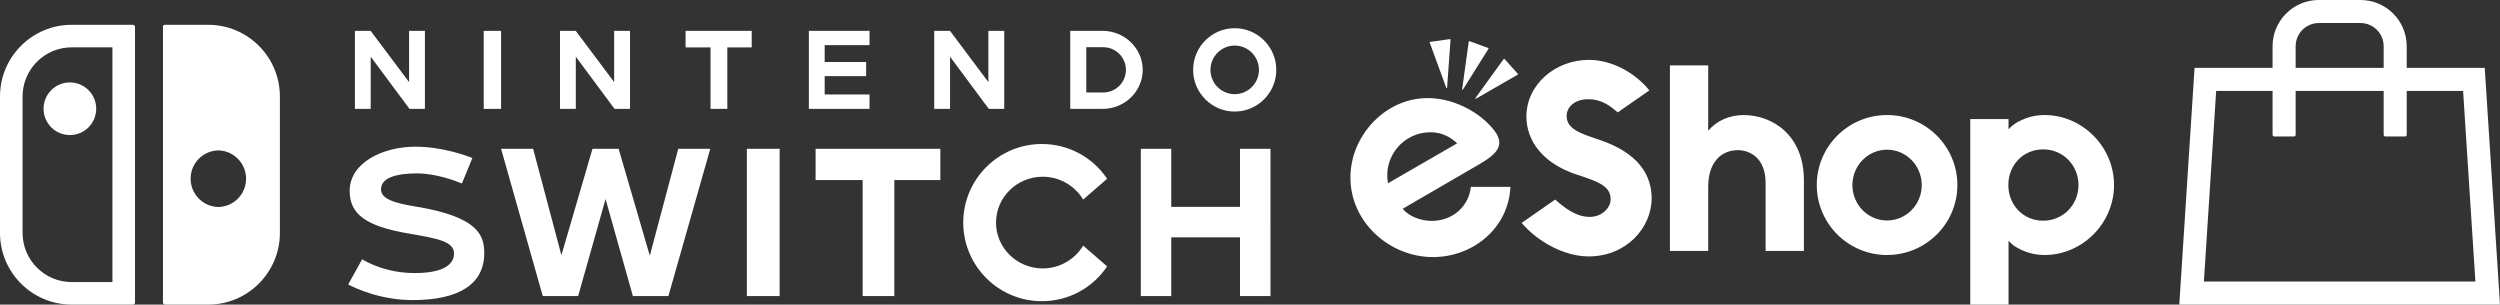 <?xml version="1.0" encoding="utf-8"?>
<!-- Generator: Adobe Illustrator 26.5.0, SVG Export Plug-In . SVG Version: 6.00 Build 0)  -->
<svg version="1.1" id="Layer_1" xmlns="http://www.w3.org/2000/svg" xmlns:xlink="http://www.w3.org/1999/xlink" x="0px" y="0px"
	 viewBox="0 0 3839 467.76" style="enable-background:new 0 0 3839 467.76;" xml:space="preserve">
<rect x="0" y="0" width="3839" height="467.76" fill="#333333" stroke="none"/>
<style type="text/css">
	.st0{fill:#F47B30;}
	.st1{fill-rule:evenodd;clip-rule:evenodd;fill:#E60012;}
	.st2{fill:#898A8D;}
	.st3{fill:#FFFFFF;}
	.st4{fill-rule:evenodd;clip-rule:evenodd;fill:#FFFFFF;}
	.st5{fill-rule:evenodd;clip-rule:evenodd;}
</style>
<g>
	<g>
		<g>
			<path class="st3" d="M3782.34,139.67l18.88,292.66h-416.93l18.87-292.66h379.14 M3815.5,104.25h-445.54l-23.45,363.51H3839
				l-23.45-363.51H3815.5z M3695.75,207.05V71c-0.01-39.22-31.8-71-71.01-71h-63.95c-39.22-0.01-71.02,31.78-71.02,71v136.04
				c0,1.4,1.13,2.53,2.53,2.53l0,0h30.37c1.39-0.01,2.52-1.14,2.52-2.53V71c0-19.68,15.95-35.63,35.63-35.63h63.95
				c19.66,0.03,35.58,15.97,35.58,35.63v136.04c0,1.4,1.13,2.53,2.53,2.53h30.34C3694.61,209.58,3695.75,208.45,3695.75,207.05z"/>
		</g>
		<path class="st3" d="M2455.51,214.51c-28.28-9.44-49.81-16.41-49.81-36.36c0-13.23,11.64-25.76,33.2-25.76
			c21.94,0,34.92,11.56,45.36,20.18l48.52-33.78c-20.61-25.45-55.76-46.83-92.98-46.83c-51.55,0-95.84,37.88-95.84,87.09
			c0,36.84,24.8,71.58,76.56,88.76c32.46,10.78,52.76,17.3,52.76,38.07c0,14.27-14.41,27.18-32.02,27.18
			c-21.75,0-39.5-14.58-53.13-26.66l-51.51,35.93c25.65,29.77,66.22,51.4,103.06,51.4c57.3,0,96.56-43.6,96.56-89.17
			C2536.25,269.25,2516.44,234.81,2455.51,214.51 M3137.53,338.9c-30.79,0-53.54-24.19-53.54-54.76c0-30.56,22.75-54.78,53.54-54.78
			c30.7,0,54.2,24.58,54.2,54.78S3168.23,338.9,3137.53,338.9 M3139.5,176.65c-27.8,0-49.52,14.24-54.17,21.16h-1.02v-14.95h-58.77
			v284.9h58.77v-97.29h1.02c4.65,6.9,26.37,21.11,54.17,21.11c57.98,0,106.81-48.37,106.81-107.45
			C3246.31,225.07,3197.48,176.65,3139.5,176.65 M2677.46,176.71c-22.01,0-41.7,8.96-53.71,23.5h-0.63v-99.75h-58.79v284.9h58.79
			v-98.52c0-39.33,21.39-56.28,45.65-56.28c16.84,0,42.48,10.66,42.48,50.47v104.25h58.82V276.73
			C2770.07,208.67,2723.05,176.71,2677.46,176.71 M2310.38,90.62c-0.37-0.41-1.04-0.38-1.38,0.08l-43.37,59.94
			c-0.18,0.24-0.17,0.57,0.03,0.8c0.2,0.23,0.53,0.28,0.81,0.14l64.13-36.9c0.47-0.29,0.58-0.93,0.21-1.35L2310.38,90.62z
			 M2196.53,203.09c16.31,0,29.22,6,41.12,17l-106.24,61.3C2123.7,240.79,2155.13,203.09,2196.53,203.09 M2198.42,339.22
			c-16.38,0-34.85-6.81-44.47-18.63l118.13-68.62c25.33-14.61,37.07-27.38,26.16-46.31c-16.98-26.77-59.69-55.04-105.87-55.04
			c-65.33,0-118.66,57.87-118.66,122c0,68.98,60.42,122.13,126.74,122.13c61.3,0,115.99-44.07,119-107.83h-60.81
			C2255.88,315.52,2231.94,339.22,2198.42,339.22 M2246.38,137.64l39.33-62.67c0.29-0.49,0.08-1.12-0.44-1.3l-28.68-10.45
			c-0.54-0.18-1.12,0.15-1.18,0.72l-10.17,73.27c-0.05,0.29,0.12,0.6,0.4,0.7C2245.92,138.01,2246.23,137.9,2246.38,137.64
			 M2897.8,338.59c-29.39,0-53.25-24.38-53.25-54.37c0-29.98,23.86-54.37,53.25-54.37c29.36,0,53.23,24.38,53.23,54.37
			C2951.04,314.21,2927.16,338.59,2897.8,338.59 M2897.8,176.64c-59.66,0-107.97,48.25-107.97,107.51
			c0,59.25,48.31,107.43,107.97,107.43c59.64,0,107.95-48.19,107.95-107.43C3005.76,224.89,2957.45,176.64,2897.8,176.64
			 M2221.6,135.36c0.29-0.05,0.52-0.27,0.55-0.58l5.28-73.81c0.05-0.57-0.44-1.01-1.01-0.93l-30.23,4.25
			c-0.55,0.06-0.89,0.64-0.69,1.15l25.41,69.51C2221.02,135.24,2221.29,135.41,2221.6,135.36"/>
	</g>
	<g>
		<g transform="translate(0 -.187)">
			<path class="st4" d="M66.88,167.15c0,22.31,18.07,40.43,40.43,40.43s40.43-18.07,40.43-40.43c0-22.31-18.07-40.38-40.38-40.38
				c0,0,0,0-0.05,0C85,126.72,66.93,144.79,66.88,167.15L66.88,167.15z M172.6,433.34h-62.38c-20.06,0.05-39.31-7.91-53.4-22.11
				c-14.24-14.14-22.21-33.39-22.16-53.4V148.42c0-20.17,7.86-39.16,22.11-53.4c14.14-14.24,33.39-22.21,53.45-22.16h62.44v360.47
				H172.6z M204.1,38.25h-93.93C49.32,38.25,0,87.57,0,148.42v209.36c0,60.85,49.32,110.17,110.22,110.17h93.93
				c1.74,0,3.17-1.38,3.17-3.11c0,0,0,0,0-0.05V41.36C207.27,39.68,205.89,38.25,204.1,38.25L204.1,38.25z M335.3,231.12
				c23.99,0.51,43.04,20.32,42.58,44.36c-0.46,23.33-19.25,42.12-42.58,42.58c-23.99-0.51-43.04-20.32-42.58-44.36
				C293.19,250.37,311.97,231.58,335.3,231.12z M253.42,467.95h66.16c60.85,0,110.22-49.32,110.22-110.17V148.42
				c0-60.85-49.37-110.17-110.22-110.17h-66.52c-1.53,0-2.76,1.23-2.81,2.71v0.05v423.78C250.3,466.57,251.68,467.95,253.42,467.95
				L253.42,467.95z"/>
		</g>
		<path class="st4" d="M1694.24,142h-26.14V72.52h26.14c19.2,0.05,34.71,15.57,34.71,34.77C1728.95,126.43,1713.43,142,1694.24,142z
			 M1693.01,47.35h-49.52v119.87h49.57c34,0,61.67-26.85,61.67-59.93C1754.68,74.2,1727.01,47.35,1693.01,47.35L1693.01,47.35z
			 M1601.22,271.36c25.53,0,49.37,13.63,62.08,35.12l36.81-31.96c-22.36-33.44-59.99-53.45-100.21-53.4
			c-66.57,0-120.74,54.11-120.74,120.69s54.17,120.69,120.74,120.69c40.48,0,77.65-19.91,100.21-53.4l-36.81-32.01
			c-12.71,21.49-36.55,35.12-62.08,35.12c-39.56,0-71.73-31.6-71.73-70.4C1529.5,302.96,1561.66,271.36,1601.22,271.36
			L1601.22,271.36z M1252.44,276.47h72.24v178.17h48.65V276.47h70.65v-47.99h-191.54V276.47L1252.44,276.47z M1904.16,317.66
			h-105.57v-89.19h-46.76v226.16h46.76v-90.21h105.57v90.21h46.81V228.48h-46.81V317.66z M1895.99,144.6
			c-20.57-0.05-37.22-16.74-37.22-37.32c0-20.52,16.74-37.32,37.22-37.32c20.57,0.05,37.22,16.74,37.27,37.32
			C1933.26,127.86,1916.57,144.55,1895.99,144.6z M1895.99,43.31c-35.17,0-63.81,28.69-63.81,63.97c0,35.33,28.64,64.02,63.81,64.02
			c35.23,0,63.87-28.69,63.87-64.02C1959.86,72.01,1931.22,43.31,1895.99,43.31L1895.99,43.31z M1335.25,145.01h-68.87v-28.08h63.66
			v-21.7h-63.66V69.35h68.87v-22l-93.17,0.05v119.82l93.17-0.05V145.01L1335.25,145.01z M1542.1,167.22V47.35h-24.35v78.72
			l-58.96-78.72h-24.2v119.87h24.3V87.07l59.53,80.15H1542.1L1542.1,167.22z M742.8,167.22h26.65V47.35H742.8V167.22L742.8,167.22z
			 M638.8,317.26c-32.62-5.36-53.71-11.44-53.71-26.65c0-17.61,23.48-24.35,54.98-24.35c29.3,0,58.76,11.18,69.23,15.52l16.08-39.11
			c-11.44-4.54-47.48-17.41-87.6-17.41c-48.86,0-100.83,23.84-100.83,68c0,35.79,25.22,54.11,90.11,65.24
			c45.69,7.91,70.86,12.2,70.14,31.86c-0.41,10.82-8.78,28.95-60.29,28.95c-41.5,0-70.65-15.01-80.81-21.14l-21.39,38.65
			c11.44,6.02,49.67,23.99,98.94,23.99c71.98,0,109.96-24.91,109.96-72.08C743.66,361.47,734.47,332.98,638.8,317.26L638.8,317.26z
			 M997.85,392.61l-47.89-164.13h-40.13L862.1,391.94l-43.44-163.47h-49.21l64.02,226.16h54.32l42.12-148.97l41.91,148.97h54.57
			l64.32-226.16h-49.16L997.85,392.61L997.85,392.61z M884.21,87.07l59.53,80.15h23.69V47.35h-24.35v78.72l-58.96-78.72h-24.2
			v119.87h24.3V87.07z M1146.87,454.63h50.34V228.48h-50.34V454.63z M1154.32,47.35h-101.54v25.42h38.29v94.44h25.83V72.77h37.42
			L1154.32,47.35L1154.32,47.35z M569.27,87.07l59.58,80.15h23.64V47.35h-24.3v78.72l-59.02-78.72h-24.2v119.87h24.25L569.27,87.07
			L569.27,87.07z"/>
	</g>
</g>
</svg>
